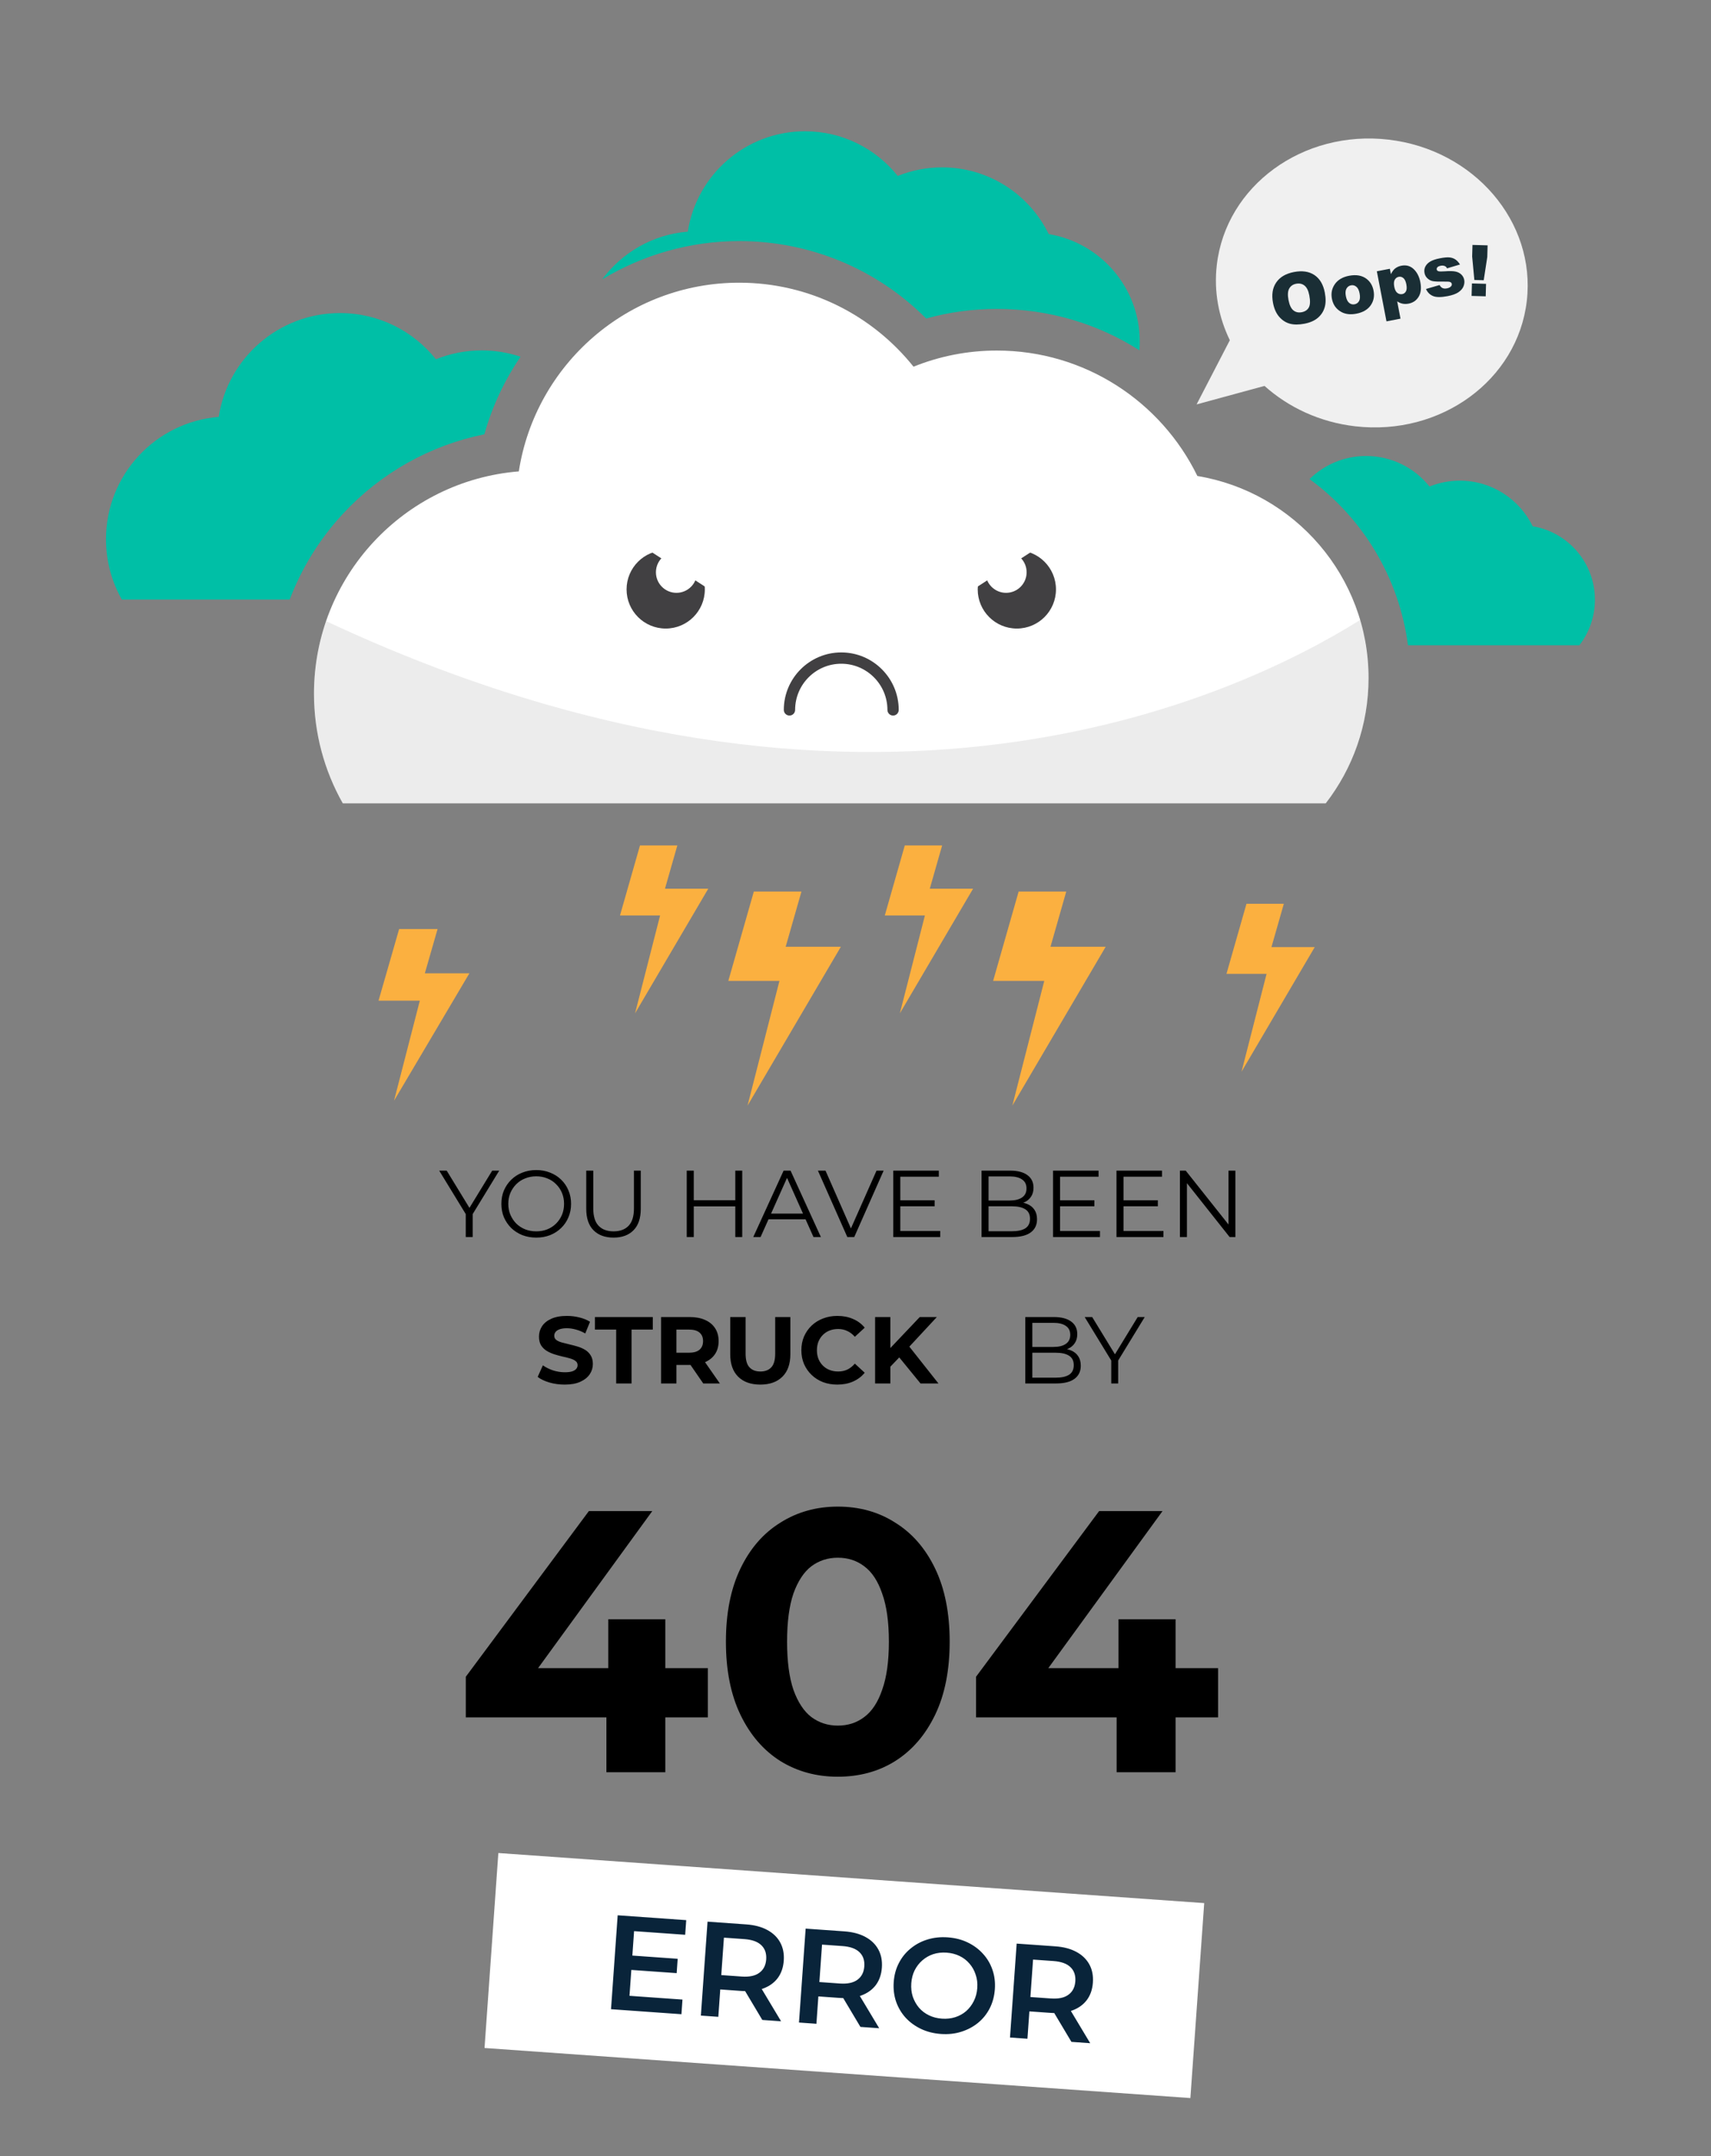 <svg width="339" height="427" viewBox="0 0 339 427" fill="none" xmlns="http://www.w3.org/2000/svg">
<rect x="0" y="0" width="339" height="427" fill="#808080" stroke="none"/>
<path d="M111.881 274.225C110.829 274.225 109.821 274.088 108.856 273.812C107.892 273.524 107.115 273.154 106.526 272.703L107.56 270.411C108.123 270.812 108.787 271.144 109.551 271.407C110.328 271.657 111.111 271.783 111.9 271.783C112.502 271.783 112.984 271.726 113.347 271.614C113.723 271.488 113.999 271.319 114.174 271.106C114.349 270.893 114.437 270.649 114.437 270.373C114.437 270.023 114.299 269.747 114.024 269.547C113.748 269.334 113.385 269.165 112.934 269.039C112.483 268.901 111.982 268.776 111.431 268.663C110.892 268.538 110.347 268.388 109.796 268.212C109.257 268.037 108.762 267.812 108.311 267.536C107.86 267.26 107.491 266.897 107.203 266.446C106.927 265.995 106.789 265.419 106.789 264.717C106.789 263.966 106.99 263.283 107.391 262.669C107.804 262.043 108.418 261.548 109.232 261.185C110.059 260.809 111.092 260.621 112.332 260.621C113.159 260.621 113.974 260.721 114.775 260.922C115.577 261.11 116.285 261.398 116.899 261.786L115.959 264.097C115.345 263.747 114.731 263.49 114.118 263.327C113.504 263.152 112.902 263.064 112.314 263.064C111.725 263.064 111.243 263.133 110.867 263.271C110.491 263.408 110.222 263.59 110.059 263.815C109.896 264.028 109.815 264.279 109.815 264.567C109.815 264.905 109.952 265.181 110.228 265.394C110.503 265.594 110.867 265.757 111.318 265.882C111.769 266.008 112.264 266.133 112.802 266.258C113.353 266.384 113.898 266.528 114.437 266.69C114.988 266.853 115.489 267.073 115.94 267.348C116.391 267.624 116.755 267.987 117.03 268.438C117.318 268.889 117.462 269.459 117.462 270.148C117.462 270.887 117.256 271.563 116.842 272.177C116.429 272.791 115.809 273.286 114.982 273.662C114.168 274.038 113.134 274.225 111.881 274.225ZM122.083 274V263.327H117.874V260.847H129.337V263.327H125.128V274H122.083ZM130.975 274V260.847H136.668C137.846 260.847 138.86 261.041 139.712 261.429C140.564 261.805 141.222 262.35 141.685 263.064C142.149 263.778 142.38 264.63 142.38 265.619C142.38 266.596 142.149 267.442 141.685 268.156C141.222 268.858 140.564 269.396 139.712 269.772C138.86 270.148 137.846 270.336 136.668 270.336H132.666L134.019 269.002V274H130.975ZM139.336 274L136.048 269.227H139.299L142.625 274H139.336ZM134.019 269.34L132.666 267.912H136.499C137.439 267.912 138.14 267.711 138.604 267.311C139.067 266.897 139.299 266.333 139.299 265.619C139.299 264.893 139.067 264.329 138.604 263.928C138.14 263.527 137.439 263.327 136.499 263.327H132.666L134.019 261.88V269.34ZM150.636 274.225C148.77 274.225 147.31 273.706 146.258 272.666C145.206 271.626 144.68 270.142 144.68 268.212V260.847H147.724V268.1C147.724 269.352 147.98 270.254 148.494 270.806C149.008 271.357 149.728 271.632 150.655 271.632C151.582 271.632 152.302 271.357 152.816 270.806C153.33 270.254 153.586 269.352 153.586 268.1V260.847H156.593V268.212C156.593 270.142 156.067 271.626 155.014 272.666C153.962 273.706 152.503 274.225 150.636 274.225ZM165.896 274.225C164.881 274.225 163.935 274.063 163.058 273.737C162.194 273.399 161.442 272.923 160.804 272.309C160.165 271.695 159.664 270.975 159.3 270.148C158.95 269.321 158.774 268.413 158.774 267.423C158.774 266.434 158.95 265.525 159.3 264.699C159.664 263.872 160.165 263.152 160.804 262.538C161.455 261.924 162.213 261.454 163.077 261.128C163.942 260.79 164.887 260.621 165.915 260.621C167.055 260.621 168.082 260.821 168.996 261.222C169.923 261.611 170.7 262.187 171.326 262.951L169.372 264.755C168.921 264.241 168.42 263.859 167.869 263.609C167.318 263.346 166.716 263.214 166.065 263.214C165.451 263.214 164.887 263.314 164.374 263.515C163.86 263.715 163.415 264.003 163.04 264.379C162.664 264.755 162.369 265.2 162.156 265.713C161.956 266.227 161.856 266.797 161.856 267.423C161.856 268.05 161.956 268.62 162.156 269.133C162.369 269.647 162.664 270.092 163.04 270.467C163.415 270.843 163.86 271.131 164.374 271.332C164.887 271.532 165.451 271.632 166.065 271.632C166.716 271.632 167.318 271.507 167.869 271.257C168.42 270.993 168.921 270.599 169.372 270.073L171.326 271.877C170.7 272.641 169.923 273.223 168.996 273.624C168.082 274.025 167.048 274.225 165.896 274.225ZM176.107 270.993L175.938 267.48L182.232 260.847H185.615L179.94 266.953L178.249 268.757L176.107 270.993ZM173.382 274V260.847H176.407V274H173.382ZM182.383 274L177.704 268.269L179.696 266.108L185.934 274H182.383Z" fill="black"/>
<path d="M203.142 274V260.847H208.817C210.283 260.847 211.416 261.141 212.218 261.73C213.032 262.318 213.439 263.152 213.439 264.229C213.439 264.943 213.27 265.544 212.932 266.033C212.606 266.521 212.155 266.891 211.579 267.141C211.015 267.392 210.395 267.517 209.719 267.517L210.038 267.066C210.878 267.066 211.598 267.198 212.199 267.461C212.813 267.711 213.289 268.093 213.627 268.607C213.966 269.108 214.135 269.735 214.135 270.486C214.135 271.601 213.721 272.465 212.894 273.079C212.08 273.693 210.846 274 209.193 274H203.142ZM204.533 272.854H209.174C210.326 272.854 211.21 272.66 211.823 272.271C212.437 271.87 212.744 271.238 212.744 270.373C212.744 269.522 212.437 268.901 211.823 268.513C211.21 268.112 210.326 267.912 209.174 267.912H204.382V266.766H208.723C209.775 266.766 210.59 266.565 211.166 266.164C211.755 265.763 212.049 265.168 212.049 264.379C212.049 263.577 211.755 262.982 211.166 262.594C210.59 262.193 209.775 261.993 208.723 261.993H204.533V272.854ZM220.171 274V269.114L220.491 269.979L214.91 260.847H216.394L221.299 268.87H220.51L225.414 260.847H226.804L221.224 269.979L221.543 269.114V274H220.171Z" fill="black"/>
<path d="M92.28 245V240.114L92.6 240.979L87.019 231.847H88.503L93.408 239.87H92.618L97.523 231.847H98.913L93.332 240.979L93.652 240.114V245H92.28ZM106.251 245.113C105.261 245.113 104.341 244.95 103.489 244.624C102.649 244.286 101.917 243.816 101.29 243.215C100.676 242.601 100.194 241.893 99.843 241.092C99.505 240.277 99.336 239.388 99.336 238.423C99.336 237.459 99.505 236.576 99.843 235.774C100.194 234.96 100.676 234.252 101.29 233.65C101.917 233.037 102.649 232.567 103.489 232.241C104.328 231.903 105.249 231.734 106.251 231.734C107.241 231.734 108.155 231.903 108.994 232.241C109.834 232.567 110.56 233.03 111.174 233.632C111.8 234.233 112.283 234.941 112.621 235.755C112.972 236.569 113.147 237.459 113.147 238.423C113.147 239.388 112.972 240.277 112.621 241.092C112.283 241.906 111.8 242.614 111.174 243.215C110.56 243.816 109.834 244.286 108.994 244.624C108.155 244.95 107.241 245.113 106.251 245.113ZM106.251 243.873C107.04 243.873 107.767 243.741 108.431 243.478C109.107 243.202 109.69 242.82 110.178 242.332C110.679 241.831 111.068 241.254 111.343 240.603C111.619 239.939 111.757 239.212 111.757 238.423C111.757 237.634 111.619 236.914 111.343 236.262C111.068 235.598 110.679 235.022 110.178 234.534C109.69 234.033 109.107 233.65 108.431 233.387C107.767 233.112 107.04 232.974 106.251 232.974C105.462 232.974 104.729 233.112 104.052 233.387C103.376 233.65 102.787 234.033 102.286 234.534C101.798 235.022 101.409 235.598 101.121 236.262C100.845 236.914 100.708 237.634 100.708 238.423C100.708 239.2 100.845 239.92 101.121 240.584C101.409 241.248 101.798 241.831 102.286 242.332C102.787 242.82 103.376 243.202 104.052 243.478C104.729 243.741 105.462 243.873 106.251 243.873ZM121.563 245.113C119.884 245.113 118.563 244.63 117.598 243.666C116.633 242.701 116.151 241.273 116.151 239.382V231.847H117.542V239.325C117.542 240.879 117.892 242.025 118.594 242.764C119.295 243.503 120.285 243.873 121.563 243.873C122.853 243.873 123.849 243.503 124.551 242.764C125.252 242.025 125.603 240.879 125.603 239.325V231.847H126.956V239.382C126.956 241.273 126.473 242.701 125.509 243.666C124.557 244.63 123.241 245.113 121.563 245.113ZM145.685 231.847H147.056V245H145.685V231.847ZM137.454 245H136.064V231.847H137.454V245ZM145.816 238.931H137.304V237.709H145.816V238.931ZM149.245 245L155.258 231.847H156.63L162.643 245H161.177L155.653 232.655H156.216L150.692 245H149.245ZM151.613 241.486L152.026 240.359H159.674L160.087 241.486H151.613ZM167.879 245L162.054 231.847H163.557L169.006 244.23H168.18L173.667 231.847H175.076L169.251 245H167.879ZM178.225 237.728H185.178V238.912H178.225V237.728ZM178.375 243.797H186.286V245H176.985V231.847H186.004V233.049H178.375V243.797ZM194.473 245V231.847H200.147C201.613 231.847 202.747 232.141 203.549 232.73C204.363 233.318 204.77 234.152 204.77 235.229C204.77 235.943 204.601 236.544 204.263 237.033C203.937 237.521 203.486 237.891 202.91 238.141C202.346 238.392 201.726 238.517 201.049 238.517L201.369 238.066C202.208 238.066 202.928 238.198 203.53 238.461C204.144 238.711 204.62 239.093 204.958 239.607C205.296 240.108 205.465 240.735 205.465 241.486C205.465 242.601 205.052 243.465 204.225 244.079C203.411 244.693 202.177 245 200.523 245H194.473ZM195.863 243.854H200.504C201.657 243.854 202.54 243.66 203.154 243.271C203.768 242.87 204.075 242.238 204.075 241.373C204.075 240.522 203.768 239.901 203.154 239.513C202.54 239.112 201.657 238.912 200.504 238.912H195.713V237.766H200.053C201.106 237.766 201.92 237.565 202.496 237.164C203.085 236.763 203.379 236.168 203.379 235.379C203.379 234.577 203.085 233.982 202.496 233.594C201.92 233.193 201.106 232.993 200.053 232.993H195.863V243.854ZM209.879 237.728H216.832V238.912H209.879V237.728ZM210.03 243.797H217.94V245H208.639V231.847H217.659V233.049H210.03V243.797ZM222.449 237.728H229.402V238.912H222.449V237.728ZM222.599 243.797H230.51V245H221.209V231.847H230.228V233.049H222.599V243.797ZM233.779 245V231.847H234.925L244.001 243.271H243.4V231.847H244.771V245H243.625L234.568 233.575H235.169V245H233.779Z" fill="black"/>
<path d="M134.202 167.436H126.802L122.838 181.312H130.784L125.823 200.694L140.327 176.012H131.751L134.202 167.436Z" fill="#FBB040"/>
<path d="M86.696 184H79.08L75 198.185H83.179L78.071 218L93 192.769H84.173L86.696 184Z" fill="#FBB040"/>
<path d="M254.364 179H246.963L243 192.875H250.946L245.984 212.258L260.488 187.578H251.912L254.364 179Z" fill="#FBB040"/>
<path d="M158.79 176.577H149.356L144.302 194.267H154.432L148.108 218.976L166.599 187.512H155.666L158.79 176.577Z" fill="#FBB040"/>
<path d="M186.669 167.436H179.268L175.305 181.312H183.251L178.29 200.694L192.795 176.012H184.217L186.669 167.436Z" fill="#FBB040"/>
<path d="M211.256 176.577H201.822L196.769 194.267H206.9L200.574 218.976L219.067 187.512H208.132L211.256 176.577Z" fill="#FBB040"/>
<path d="M303.67 104.231C301.06 98.882 295.574 95.198 289.222 95.198C287.1 95.198 285.076 95.613 283.223 96.36C280.278 92.675 275.749 90.312 270.665 90.312C266.302 90.312 262.355 92.06 259.46 94.882C270.003 102.587 277.193 114.371 278.963 127.8H312.917C314.849 125.307 316 122.179 316 118.781C316 111.459 310.665 105.386 303.67 104.231Z" fill="#00BFA6"/>
<path d="M146.457 47.747C160.501 47.747 173.708 53.273 183.504 63.083C188.048 61.822 192.732 61.185 197.498 61.185C207.781 61.185 217.502 64.113 225.745 69.377C225.79 68.806 225.817 68.231 225.817 67.648C225.817 56.936 218.013 48.053 207.779 46.363C203.964 38.539 195.934 33.148 186.644 33.148C183.54 33.148 180.579 33.755 177.866 34.849C173.559 29.458 166.933 26 159.496 26C147.748 26 138.014 34.619 136.272 45.878C129.316 46.44 123.229 50.038 119.305 55.335C127.444 50.406 136.826 47.747 146.457 47.747Z" fill="#00BFA6"/>
<path d="M67.938 101.767C75.472 93.643 85.257 88.176 95.967 86.014C97.505 80.532 99.934 75.345 103.133 70.654C100.716 69.848 98.135 69.398 95.448 69.398C92.237 69.398 89.172 70.026 86.365 71.157C81.91 65.58 75.055 62.003 67.361 62.003C55.206 62.003 45.135 70.921 43.331 82.57C30.831 83.581 21 94.039 21 106.799C21 111.142 22.143 115.216 24.139 118.745H57.396C59.762 112.523 63.312 106.756 67.938 101.767Z" fill="#00BFA6"/>
<path d="M262.669 159.102C267.982 152.242 271.15 143.639 271.15 134.294C271.15 114.154 256.475 97.451 237.235 94.272C230.062 79.564 214.966 69.427 197.497 69.427C191.663 69.427 186.095 70.57 180.994 72.625C172.897 62.491 160.44 55.989 146.457 55.989C124.37 55.989 106.071 72.193 102.792 93.361C80.076 95.2 62.21 114.205 62.21 137.395C62.21 145.286 64.29 152.688 67.915 159.102L262.669 159.102Z" fill="white"/>
<path d="M139.648 116.734C139.648 121.015 136.177 124.486 131.895 124.486C127.614 124.486 124.143 121.015 124.143 116.734C124.143 112.452 127.614 108.981 131.895 108.981C136.177 108.981 139.648 112.452 139.648 116.734Z" fill="#414042"/>
<path d="M138.098 113.342C138.098 115.59 136.276 117.413 134.027 117.413C131.778 117.413 129.958 115.59 129.958 113.342C129.958 111.094 131.778 109.272 134.027 109.272C136.276 109.272 138.098 111.094 138.098 113.342Z" fill="white"/>
<path d="M121.558 104.459L143.525 118.672C143.525 118.672 147.014 102.649 146.497 102.649C145.98 102.649 138.614 96.188 131.119 96.188" fill="white"/>
<path d="M193.713 116.734C193.713 121.015 197.184 124.486 201.466 124.486C205.747 124.486 209.219 121.015 209.219 116.734C209.219 112.452 205.747 108.981 201.466 108.981C197.184 108.981 193.713 112.452 193.713 116.734Z" fill="#414042"/>
<path d="M195.263 113.342C195.263 115.59 197.085 117.413 199.333 117.413C201.582 117.413 203.403 115.59 203.403 113.342C203.403 111.094 201.582 109.272 199.333 109.272C197.085 109.272 195.263 111.094 195.263 113.342Z" fill="white"/>
<path d="M211.802 104.459L189.835 118.672C189.835 118.672 186.348 102.649 186.863 102.649C187.381 102.649 194.746 96.188 202.241 96.188" fill="white"/>
<path d="M176.943 141.719C176.327 141.719 175.825 141.218 175.825 140.598C175.825 135.556 171.723 131.455 166.68 131.455C161.638 131.455 157.537 135.556 157.537 140.598C157.537 141.218 157.035 141.719 156.416 141.719C155.799 141.719 155.297 141.218 155.297 140.598C155.297 134.321 160.404 129.216 166.68 129.216C172.957 129.216 178.063 134.321 178.063 140.598C178.063 141.218 177.564 141.719 176.943 141.719Z" fill="#414042"/>
<g opacity="0.1">
<path d="M271.15 134.294C271.15 130.293 270.562 126.432 269.484 122.782C245.455 137.838 171.573 173.11 64.606 123.014C63.055 127.523 62.21 132.359 62.21 137.395C62.21 145.286 64.289 152.688 67.915 159.102H262.67C267.982 152.243 271.15 143.639 271.15 134.294Z" fill="#414042"/>
</g>
<path d="M275.087 27.654C258.126 25.686 242.903 36.801 241.084 52.481C240.474 57.742 241.457 62.846 243.667 67.384L237.079 80.095L250.536 76.433C255.282 80.688 261.488 83.615 268.502 84.429C285.463 86.396 300.685 75.283 302.503 59.604C304.322 43.925 292.048 29.621 275.087 27.654Z" fill="#F0F0F0"/>
<path d="M255.29 59.423C255.483 60.424 255.807 61.108 256.264 61.473C256.72 61.84 257.268 61.961 257.908 61.837C258.567 61.711 259.035 61.399 259.314 60.901C259.592 60.403 259.625 59.599 259.411 58.49C259.232 57.556 258.913 56.91 258.453 56.552C257.994 56.194 257.441 56.077 256.797 56.201C256.178 56.32 255.724 56.634 255.434 57.143C255.144 57.653 255.096 58.413 255.29 59.423ZM252.223 59.998C251.912 58.379 252.12 57.032 252.849 55.956C253.577 54.881 254.747 54.189 256.357 53.879C258.008 53.561 259.365 53.76 260.428 54.474C261.492 55.189 262.177 56.344 262.484 57.941C262.707 59.101 262.695 60.089 262.447 60.905C262.2 61.722 261.747 62.408 261.089 62.962C260.431 63.517 259.551 63.9 258.451 64.112C257.332 64.327 256.372 64.327 255.571 64.112C254.769 63.896 254.067 63.447 253.463 62.763C252.859 62.079 252.446 61.158 252.223 59.998" fill="#1A2E35"/>
<path d="M266.654 58.648C266.777 59.288 266.998 59.737 267.316 59.994C267.634 60.251 267.99 60.341 268.382 60.266C268.779 60.189 269.076 59.975 269.273 59.624C269.47 59.273 269.504 58.764 269.375 58.097C269.256 57.474 269.038 57.035 268.722 56.78C268.407 56.525 268.059 56.434 267.68 56.507C267.279 56.584 266.977 56.803 266.775 57.162C266.573 57.521 266.532 58.016 266.654 58.648ZM263.895 59.185C263.684 58.089 263.88 57.115 264.484 56.262C265.086 55.41 266.017 54.862 267.276 54.62C268.715 54.344 269.882 54.552 270.777 55.245C271.497 55.804 271.952 56.574 272.141 57.558C272.354 58.663 272.161 59.639 271.564 60.485C270.967 61.332 270.021 61.88 268.726 62.129C267.572 62.351 266.582 62.238 265.757 61.788C264.742 61.23 264.121 60.363 263.895 59.185" fill="#1A2E35"/>
<path d="M276.249 56.81C276.358 57.378 276.559 57.777 276.85 58.006C277.143 58.235 277.471 58.314 277.836 58.244C278.157 58.182 278.4 57.999 278.565 57.694C278.731 57.388 278.753 56.92 278.632 56.288C278.52 55.706 278.325 55.301 278.047 55.071C277.769 54.842 277.468 54.758 277.143 54.821C276.791 54.888 276.524 55.083 276.343 55.402C276.161 55.723 276.13 56.191 276.249 56.81ZM274.701 63.646L272.793 53.728L275.371 53.232L275.576 54.294C275.846 53.779 276.115 53.414 276.382 53.199C276.743 52.91 277.167 52.718 277.654 52.625C278.615 52.44 279.428 52.665 280.095 53.299C280.762 53.933 281.199 54.791 281.408 55.874C281.638 57.069 281.527 58.036 281.075 58.775C280.623 59.515 279.959 59.969 279.084 60.137C278.661 60.218 278.26 60.221 277.882 60.144C277.505 60.066 277.152 59.912 276.822 59.681L277.481 63.111L274.701 63.646Z" fill="#1A2E35"/>
<path d="M282.532 57.236L285.216 56.453C285.391 56.756 285.594 56.958 285.824 57.059C286.053 57.16 286.338 57.178 286.676 57.113C287.046 57.042 287.317 56.908 287.49 56.711C287.625 56.564 287.676 56.402 287.642 56.227C287.604 56.028 287.471 55.895 287.243 55.827C287.079 55.779 286.666 55.761 286.004 55.771C285.016 55.788 284.322 55.761 283.923 55.691C283.523 55.62 283.163 55.441 282.844 55.152C282.524 54.864 282.322 54.502 282.239 54.07C282.148 53.596 282.207 53.163 282.417 52.767C282.626 52.372 282.956 52.043 283.406 51.781C283.856 51.52 284.487 51.311 285.299 51.155C286.156 50.989 286.801 50.934 287.234 50.986C287.668 51.038 288.047 51.176 288.373 51.398C288.699 51.621 288.997 51.95 289.267 52.384L286.705 53.144C286.593 52.926 286.448 52.779 286.27 52.701C286.025 52.598 285.75 52.576 285.443 52.635C285.132 52.695 284.916 52.794 284.795 52.931C284.674 53.069 284.629 53.217 284.659 53.374C284.693 53.55 284.809 53.666 285.007 53.721C285.204 53.777 285.612 53.782 286.23 53.738C287.166 53.666 287.875 53.679 288.357 53.778C288.839 53.876 289.231 54.074 289.534 54.371C289.836 54.668 290.027 55.022 290.106 55.431C290.186 55.846 290.138 56.273 289.963 56.714C289.788 57.153 289.454 57.541 288.959 57.877C288.465 58.213 287.753 58.47 286.824 58.649C285.512 58.901 284.541 58.894 283.912 58.627C283.283 58.359 282.823 57.896 282.532 57.236Z" fill="#1A2E35"/>
<path d="M291.634 56.137L294.43 56.215L294.361 58.687L291.565 58.609L291.634 56.137ZM291.743 48.511L294.739 48.594L294.675 50.895L293.968 55.5L292.115 55.448L291.679 50.811L291.743 48.511Z" fill="#1A2E35"/>
<path d="M92.291 340.138V332.084L116.674 299.277H129.235L105.369 332.084L99.532 330.385H140.245V340.138H92.291ZM120.147 351V340.138L120.516 330.385V320.705H131.822V351H120.147ZM165.992 351.887C161.756 351.887 157.963 350.852 154.613 348.783C151.263 346.665 148.628 343.611 146.707 339.621C144.786 335.631 143.825 330.804 143.825 325.139C143.825 319.474 144.786 314.646 146.707 310.656C148.628 306.666 151.263 303.637 154.613 301.568C157.963 299.45 161.756 298.391 165.992 298.391C170.278 298.391 174.071 299.45 177.371 301.568C180.721 303.637 183.356 306.666 185.277 310.656C187.198 314.646 188.159 319.474 188.159 325.139C188.159 330.804 187.198 335.631 185.277 339.621C183.356 343.611 180.721 346.665 177.371 348.783C174.071 350.852 170.278 351.887 165.992 351.887ZM165.992 341.764C168.012 341.764 169.76 341.197 171.238 340.064C172.765 338.931 173.947 337.133 174.785 334.67C175.672 332.207 176.115 329.03 176.115 325.139C176.115 321.247 175.672 318.07 174.785 315.607C173.947 313.144 172.765 311.346 171.238 310.213C169.76 309.08 168.012 308.513 165.992 308.513C164.022 308.513 162.273 309.08 160.746 310.213C159.268 311.346 158.086 313.144 157.199 315.607C156.362 318.07 155.943 321.247 155.943 325.139C155.943 329.03 156.362 332.207 157.199 334.67C158.086 337.133 159.268 338.931 160.746 340.064C162.273 341.197 164.022 341.764 165.992 341.764ZM193.384 340.138V332.084L217.767 299.277H230.328L206.462 332.084L200.625 330.385H241.338V340.138H193.384ZM221.24 351V340.138L221.609 330.385V320.705H232.915V351H221.24Z" fill="black"/>
<path d="M235.849 415.529L96 405.612L98.739 367L238.589 376.917L235.849 415.529Z" fill="white"/>
<path d="M125.021 387.289L134.269 387.945L134.067 390.788L124.819 390.133L125.021 387.289ZM124.721 395.28L135.218 396.025L135.013 398.922L121.061 397.932L122.38 379.33L135.96 380.293L135.755 383.189L125.63 382.471L124.721 395.28ZM138.864 399.195L140.184 380.592L147.837 381.135C149.485 381.252 150.874 381.617 152.006 382.232C153.155 382.848 154.014 383.674 154.581 384.711C155.149 385.749 155.384 386.95 155.287 388.314C155.19 389.678 154.788 390.833 154.08 391.78C153.373 392.71 152.407 393.398 151.182 393.845C149.977 394.276 148.55 394.433 146.902 394.316L141.162 393.909L142.815 392.45L142.319 399.44L138.864 399.195ZM151.036 400.058L146.811 392.974L150.504 393.236L154.756 400.322L151.036 400.058ZM142.788 392.823L141.364 391.066L146.945 391.461C148.468 391.569 149.634 391.323 150.442 390.721C151.268 390.121 151.723 389.236 151.806 388.067C151.89 386.88 151.565 385.94 150.831 385.247C150.114 384.555 148.994 384.155 147.47 384.047L141.89 383.651L143.552 382.06L142.788 392.823ZM158.302 400.573L159.622 381.971L167.275 382.513C168.923 382.63 170.313 382.996 171.444 383.61C172.594 384.226 173.452 385.053 174.019 386.09C174.587 387.127 174.822 388.328 174.725 389.692C174.629 391.056 174.226 392.212 173.518 393.159C172.811 394.088 171.845 394.776 170.621 395.224C169.415 395.655 167.988 395.812 166.341 395.695L160.6 395.288L162.253 393.829L161.757 400.818L158.302 400.573ZM170.474 401.436L166.249 394.353L169.943 394.615L174.194 401.7L170.474 401.436ZM162.226 394.201L160.802 392.444L166.383 392.84C167.906 392.948 169.072 392.701 169.881 392.1C170.707 391.499 171.161 390.615 171.244 389.445C171.328 388.258 171.003 387.318 170.269 386.625C169.552 385.933 168.432 385.533 166.909 385.425L161.328 385.03L162.99 383.438L162.226 394.201ZM186.438 402.836C184.986 402.733 183.665 402.399 182.476 401.834C181.288 401.269 180.272 400.529 179.429 399.614C178.587 398.682 177.959 397.623 177.544 396.436C177.131 395.231 176.973 393.938 177.071 392.556C177.169 391.174 177.507 389.925 178.085 388.809C178.664 387.675 179.435 386.714 180.399 385.928C181.364 385.124 182.475 384.526 183.732 384.135C184.988 383.743 186.334 383.598 187.769 383.7C189.221 383.803 190.533 384.136 191.704 384.7C192.893 385.265 193.908 386.014 194.75 386.946C195.593 387.86 196.221 388.92 196.634 390.124C197.049 391.311 197.207 392.595 197.109 393.977C197.011 395.359 196.673 396.617 196.094 397.751C195.515 398.885 194.743 399.846 193.779 400.632C192.815 401.418 191.705 402.007 190.449 402.399C189.21 402.792 187.873 402.937 186.438 402.836ZM186.627 399.804C187.566 399.871 188.445 399.773 189.265 399.511C190.085 399.248 190.808 398.845 191.434 398.302C192.061 397.741 192.562 397.082 192.936 396.326C193.329 395.552 193.56 394.687 193.628 393.73C193.696 392.774 193.589 391.894 193.307 391.09C193.045 390.27 192.642 389.547 192.099 388.921C191.557 388.277 190.899 387.768 190.124 387.392C189.35 387.017 188.493 386.796 187.554 386.729C186.615 386.663 185.735 386.761 184.916 387.023C184.113 387.287 183.39 387.698 182.745 388.258C182.119 388.801 181.609 389.459 181.216 390.233C180.842 390.99 180.621 391.846 180.553 392.803C180.486 393.742 180.584 394.622 180.846 395.441C181.127 396.263 181.538 396.995 182.079 397.639C182.623 398.265 183.282 398.766 184.056 399.141C184.831 399.517 185.688 399.738 186.627 399.804ZM200.111 403.538L201.431 384.936L209.084 385.479C210.732 385.595 212.121 385.961 213.253 386.575C214.402 387.191 215.261 388.018 215.828 389.055C216.396 390.092 216.631 391.293 216.534 392.657C216.438 394.022 216.035 395.177 215.327 396.124C214.62 397.053 213.654 397.741 212.429 398.189C211.224 398.62 209.797 398.777 208.149 398.66L202.409 398.253L204.062 396.794L203.566 403.783L200.111 403.538ZM212.283 404.401L208.058 397.318L211.752 397.58L216.003 404.665L212.283 404.401ZM204.035 397.166L202.611 395.409L208.192 395.805C209.715 395.913 210.881 395.666 211.69 395.065C212.516 394.465 212.97 393.58 213.053 392.41C213.137 391.223 212.812 390.283 212.078 389.59C211.361 388.898 210.241 388.499 208.717 388.39L203.137 387.995L204.799 386.403L204.035 397.166Z" fill="#09243A"/>
</svg>
